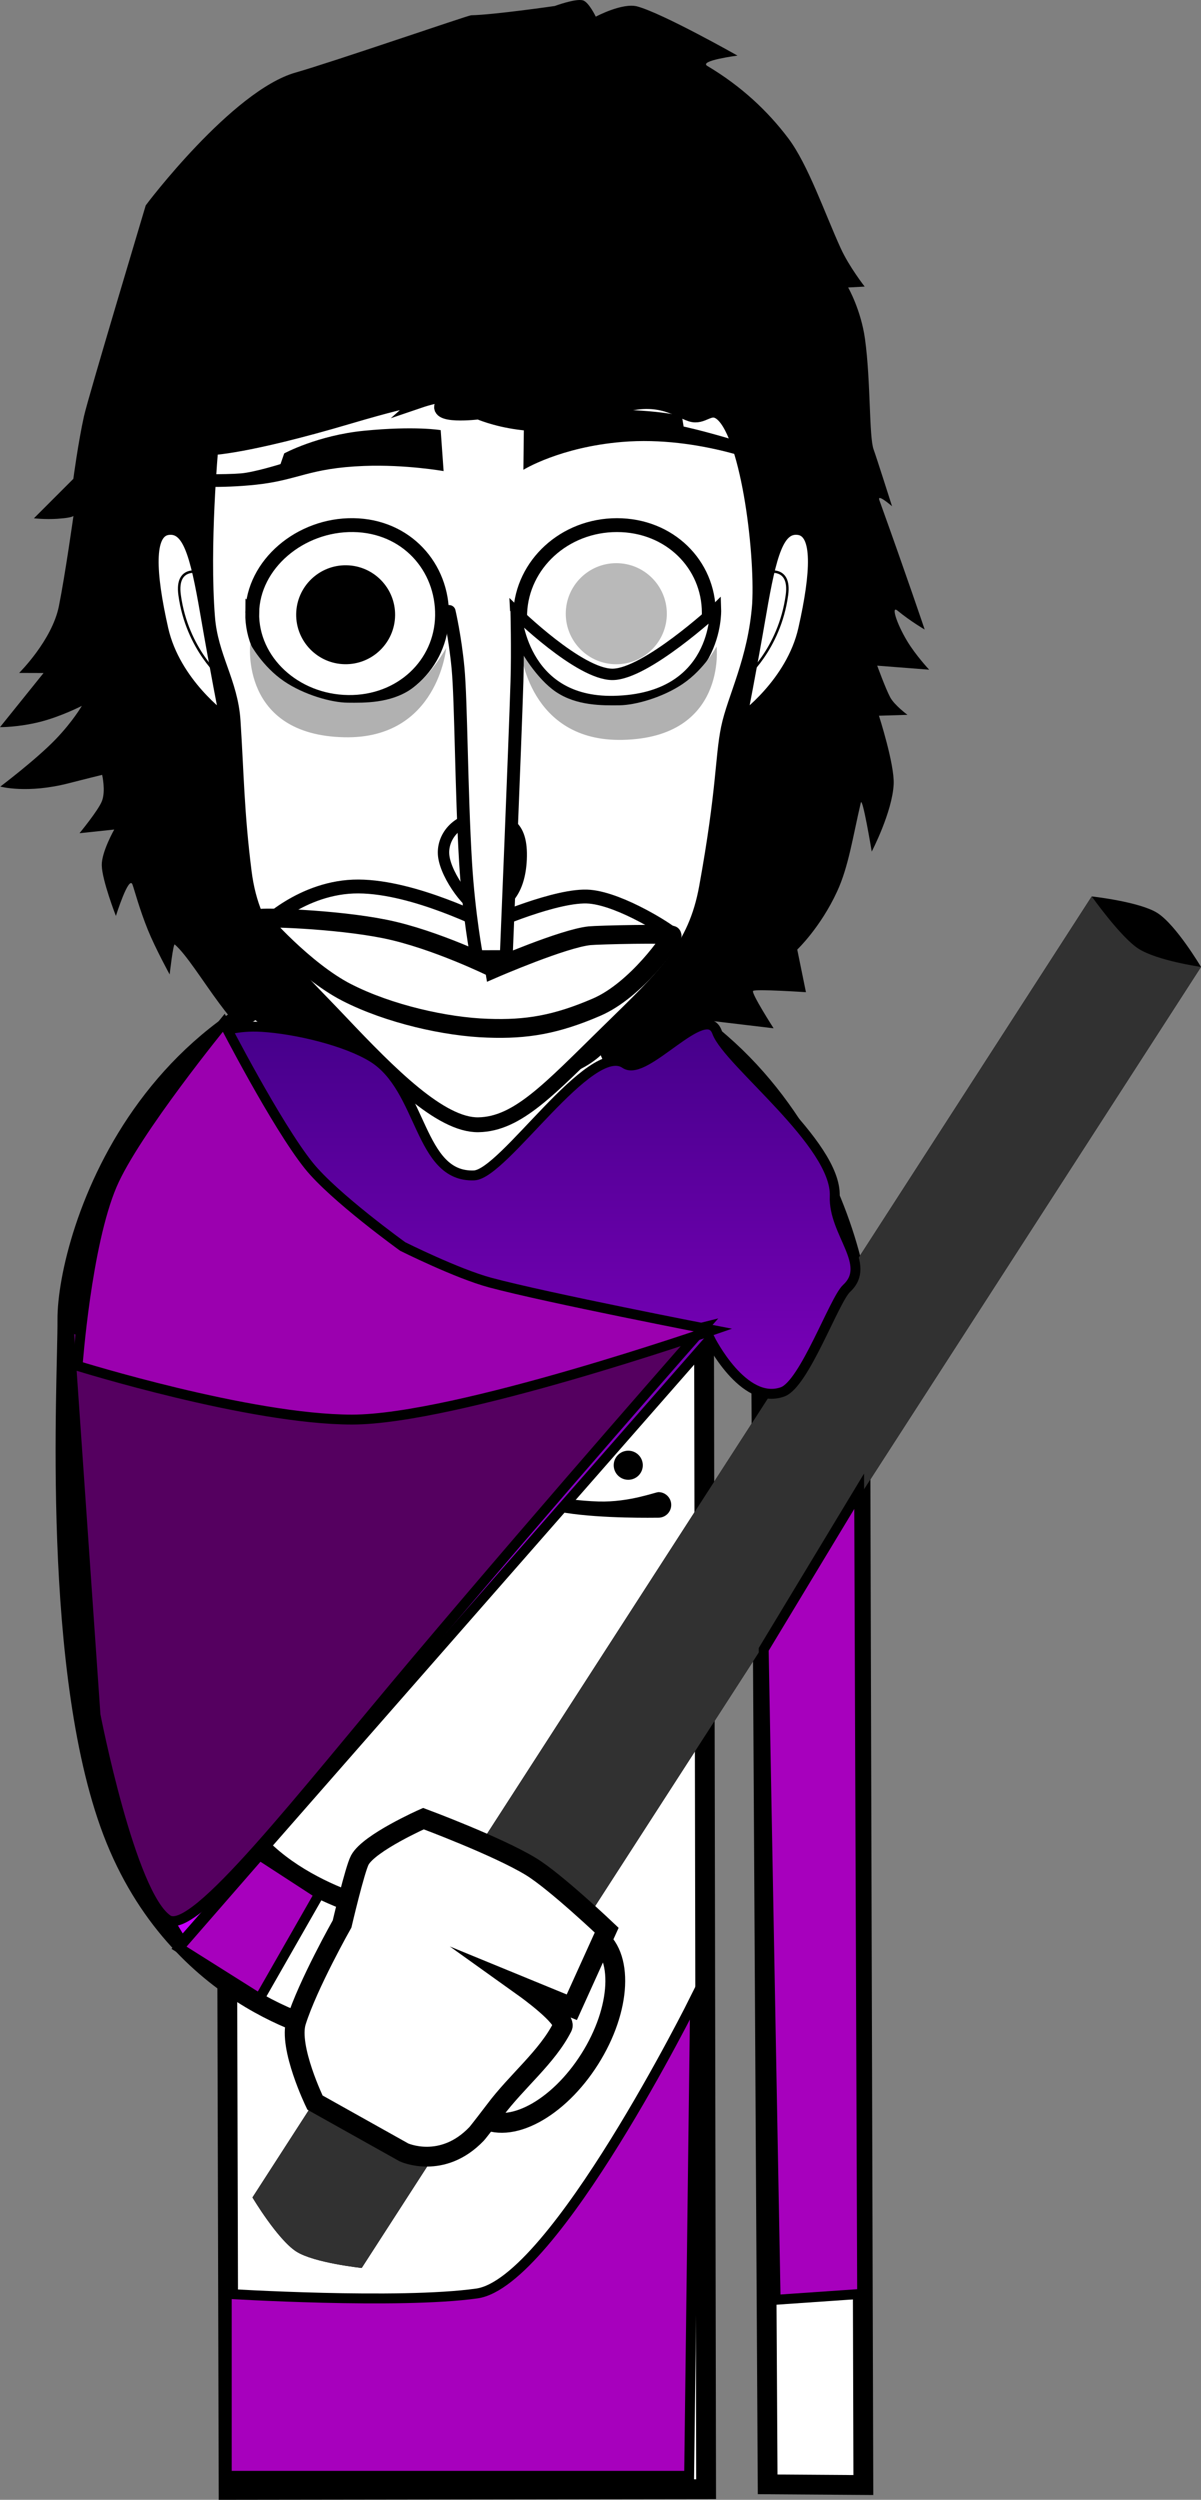 <svg version="1.1" xmlns="http://www.w3.org/2000/svg" xmlns:xlink="http://www.w3.org/1999/xlink" width="121.269" height="252.366" viewBox="0,0,121.269,252.366"><rect x="0" y="0" width="121.269" height="252.366" fill="#808080" stroke="none"/><defs><linearGradient x1="237.474" y1="157.58" x2="237.474" y2="250.185" gradientUnits="userSpaceOnUse" id="color-1"><stop offset="0" stop-color="#45008a"/><stop offset="1" stop-color="#ca00ff"/></linearGradient></defs><g transform="translate(-190.603,-54.156)"><g data-paper-data="{&quot;isPaintingLayer&quot;:true}" fill-rule="nonzero" stroke-linejoin="miter" stroke-miterlimit="10" stroke-dasharray="" stroke-dashoffset="0" style="mix-blend-mode: normal"><path d="M224.367,259.414c0,0 -15.247,-2.779 -22.072,-19.563c-6.633,-16.311 -4.848,-46.554 -4.888,-52.449c-0.055,-8.153 8.187,-36.761 40.202,-36.921c31.602,-0.158 39.857,29.487 39.849,36.897c-0.011,6.81 0.321,117.653 0.321,117.653l-9.663,-0.071l-0.659,-114.343c0,0 0.075,-3.099 -2.816,-3.154c-3.434,-0.065 -2.945,3.116 -2.945,3.116l0.205,114.87l-48.214,0.072l-0.305,-115.233c0,0 0.279,-2.919 -2.886,-2.934c-3.111,-0.015 -2.816,2.909 -2.816,2.909c0,0 2.26,35.548 6.099,45.62c3.312,8.69 15.587,11.28 15.587,11.28z" fill="#ffffff" stroke="#000000" stroke-width="2" stroke-linecap="butt"/><g stroke-linecap="butt"><g stroke="#000000" stroke-width="0"><path d="M216.094,275.998l84.745,-131.344c0,0 4.864,0.534 6.647,1.684c1.889,1.219 4.386,5.434 4.386,5.434l-84.745,131.344c0,0 -4.836,-0.516 -6.612,-1.662c-1.894,-1.222 -4.421,-5.457 -4.421,-5.457z" fill="#000000"/><path d="M216.094,275.998l84.745,-131.344c0,0 2.923,4.119 4.706,5.269c1.889,1.219 6.327,1.85 6.327,1.85l-84.745,131.344c0,0 -4.836,-0.516 -6.612,-1.662c-1.894,-1.222 -4.421,-5.457 -4.421,-5.457z" fill="#313131"/></g><g fill="none" stroke="none" stroke-width="1" font-family="sans-serif" font-weight="normal" font-size="12" text-anchor="start"/><g data-paper-data="{&quot;index&quot;:null}" fill="#ffffff" stroke="#000000" stroke-width="2"><path d="M250.151,262.028c-3.195,5.055 -8.112,7.683 -10.983,5.868c-2.87,-1.814 -2.607,-7.383 0.588,-12.438c3.195,-5.055 8.112,-7.683 10.983,-5.868c2.87,1.814 2.607,7.383 -0.588,12.438z"/><path d="M222.406,266.42c0,0 -2.709,-5.59 -1.898,-8.174c1.171,-3.732 4.636,-9.858 4.636,-9.858c0,0 1.295,-5.535 1.792,-6.455c0.949,-1.757 6.424,-4.179 6.424,-4.179c0,0 7.458,2.773 10.854,4.84c2.475,1.506 7.649,6.421 7.649,6.421l-3.523,7.782l-4.728,-1.941c0,0 4.235,3.028 3.787,3.917c-1.546,3.061 -4.599,5.454 -6.829,8.439c-0.164,0.22 -1.668,2.186 -1.846,2.372c-3.484,3.639 -7.336,1.864 -7.336,1.864z"/></g></g><path d="M194.025,106.482l3.984,-3.985c0,0 0.486,-3.676 1.075,-6.328c0.438,-1.97 6.222,-21.206 6.232,-21.275c0.005,-0.032 8.716,-11.59 15.138,-13.415c3.685,-1.047 17.393,-5.768 17.719,-5.781c2.305,-0.047 8.448,-0.937 8.448,-0.937c0,0 2.08,-0.768 2.825,-0.574c0.606,0.158 1.314,1.651 1.314,1.651c0,0 2.701,-1.441 4.198,-1.03c2.616,0.719 10.111,4.961 10.111,4.961c0,0 -3.949,0.508 -3.045,1.045c3.434,2.044 6.096,4.549 8.17,7.297c2,2.65 3.674,7.546 5.292,11.096c0.863,1.893 2.426,3.881 2.426,3.881l-1.669,0.09c0,0 1.297,2.261 1.703,5.214c0.587,4.271 0.4,9.866 0.869,11.141c0.265,0.721 1.86,5.73 1.86,5.73c0,0 -1.541,-1.337 -1.283,-0.62c2.663,7.39 4.58,13.068 4.58,13.068c0,0 -1.434,-0.831 -2.746,-1.912c-0.666,-0.548 -0.106,1.264 0.949,3.032c0.885,1.482 2.249,2.933 2.249,2.933l-5.246,-0.408c0,0 0.837,2.311 1.316,3.205c0.42,0.783 1.737,1.76 1.737,1.76l-2.879,0.089c0,0 1.582,4.901 1.488,6.91c-0.131,2.801 -2.215,6.806 -2.215,6.806c0,0 -0.936,-5.643 -1.104,-4.927c-0.804,3.427 -1.233,6.436 -2.383,8.934c-1.688,3.667 -4.034,5.885 -4.034,5.885l0.877,4.303c0,0 -5.123,-0.339 -5.335,-0.128c-0.215,0.214 2.071,3.774 2.071,3.774l-6.546,-0.781c0,0 -3.158,2.612 -4.883,3.525c-1.639,0.867 -5.223,1.823 -5.223,1.823l-0.806,-1.847c0,0 -1.14,1.172 -3.346,1.956c-2.493,0.886 -6.228,1.396 -9.005,1.372c-16.306,-0.255 -23.643,-7.847 -23.643,-7.847l0.741,3.226c0,0 -1.707,-1.844 -3.284,-3.974c-1.693,-2.286 -3.302,-4.901 -4.472,-5.915c-0.159,-0.138 -0.516,3.029 -0.516,3.029c0,0 -1.45,-2.65 -2.202,-4.507c-0.845,-2.089 -1.346,-3.997 -1.548,-4.563c-0.364,-1.02 -1.678,3.16 -1.678,3.16c0,0 -1.397,-3.582 -1.427,-5.113c-0.026,-1.355 1.26,-3.61 1.26,-3.61l-3.508,0.371c0,0 1.902,-2.308 2.265,-3.243c0.396,-1.021 0.021,-2.649 0.021,-2.649c0,0 -2.15,0.531 -3.334,0.838c-4.233,1.097 -6.947,0.345 -6.947,0.345c0,0 3.608,-2.717 5.584,-4.77c1.76,-1.828 2.647,-3.377 2.647,-3.377c0,0 -2.108,1.085 -4.233,1.618c-2.217,0.556 -4.03,0.531 -4.03,0.531l4.397,-5.465l-2.466,-0.009c0,0 3.321,-3.282 4.014,-6.738c0.642,-3.201 1.486,-9.219 1.486,-9.219c0,0 0.338,0.262 -1.63,0.395c-1.248,0.085 -2.378,-0.049 -2.378,-0.049z" fill="#000000" stroke="none" stroke-width="1.5" stroke-linecap="butt"/><path d="M211.561,116.506c-0.577,-7.293 0.335,-17.154 0.335,-17.154c0,0 3.411,-0.041 13.914,-3.144c8.07,-2.384 7.294,-1.656 7.294,-1.656c0,0 3.563,-1.212 2.315,0.243c-1.327,1.547 3.537,0.949 3.537,0.949c0,0 6.332,2.85 13.169,-0.211c4.654,-1.92 6.844,-0.01 8.252,0.443c1.184,0.382 1.814,-0.884 2.892,-0.217c2.783,1.724 4.343,13.845 4.032,19.403c-0.422,5.669 -2.533,9.5 -3.15,12.521c-0.617,3.021 -0.41,6.137 -2.206,16.04c-1.121,6.18 -4.162,8.925 -10.019,14.661c-5.858,5.736 -9.054,9.253 -13.014,9.322c-3.811,0.066 -8.936,-5.1 -13.935,-10.382c-5.324,-5.625 -8.875,-8.477 -9.716,-15.14c-0.757,-6 -0.777,-9.909 -1.123,-15.248c-0.253,-3.903 -2.261,-6.445 -2.576,-10.428z" fill="#ffffff" stroke="#000000" stroke-width="1.5" stroke-linecap="butt"/><path d="M259.631,97.219c0,0 1.524,0.318 4.256,1.11c2.495,0.724 4.449,1.744 4.449,1.744l0.195,1.17c0,0 -7.25,-3.13 -15.116,-2.471c-6.29,0.527 -9.963,2.812 -9.963,2.812l0.046,-4.177c0,0 3.127,-1.704 7.864,-1.856c4.904,-0.157 8.091,0.591 8.091,0.591z" data-paper-data="{&quot;index&quot;:null}" fill="#000000" stroke="none" stroke-width="1.5" stroke-linecap="butt"/><path d="M239.193,145.934c-1.034,0 -3.538,-3.26 -3.787,-5.364c-0.222,-1.882 1.315,-3.828 3.787,-3.828c2.472,0 4.202,0.491 4.03,4.189c-0.146,3.138 -1.558,5.003 -4.03,5.003z" fill="#ffffff" stroke="#000000" stroke-width="1.15" stroke-linecap="butt"/><path d="M213.261,126.63c0,0 -4.932,-3.517 -6.164,-8.975c-1.296,-5.743 -1.461,-9.733 0.48,-9.992c1.941,-0.259 2.703,2.377 3.733,8.356c1.029,5.979 1.951,10.611 1.951,10.611z" data-paper-data="{&quot;index&quot;:null}" fill="#ffffff" stroke="#000000" stroke-width="1" stroke-linecap="butt"/><path d="M213.058,122.682c0,0 -3.564,-2.923 -4.318,-8.451c-0.421,-3.083 2.157,-2.28 2.157,-2.28" fill="none" stroke="#000000" stroke-width="0.25" stroke-linecap="round"/><path d="M216.071,116.026c0.071,-4.892 4.838,-8.936 10.211,-8.858c5.373,0.078 9.027,4.248 8.956,9.14c-0.071,4.892 -4.124,8.794 -9.497,8.716c-5.373,-0.078 -9.742,-4.107 -9.671,-8.999z" fill="#ffffff" stroke="#000000" stroke-width="1.4" stroke-linecap="butt"/><path d="M220.509,116.144c0.04,-2.758 2.309,-4.962 5.067,-4.922c2.758,0.04 4.962,2.309 4.922,5.067c-0.04,2.758 -2.309,4.962 -5.067,4.922c-2.758,-0.04 -4.962,-2.309 -4.922,-5.067z" fill="#000000" stroke="none" stroke-width="1.5" stroke-linecap="butt"/><path d="M243.128,116.027c0.204,-4.888 4.453,-8.858 9.77,-8.858c5.318,0 9.275,3.966 9.275,8.858c0,4.892 -3.886,9.071 -9.7,9.142c-5.53,0.067 -9.558,-4.037 -9.345,-9.142z" fill="#ffffff" stroke="#000000" stroke-width="1.4" stroke-linecap="butt"/><path d="M247.73,116.112c0,-2.818 2.285,-5.103 5.103,-5.103c2.818,0 5.103,2.285 5.103,5.103c0,2.818 -2.285,5.103 -5.103,5.103c-2.818,0 -5.103,-2.285 -5.103,-5.103z" fill="#b9b9b9" stroke="none" stroke-width="1.5" stroke-linecap="butt"/><path d="M262.847,115.736c0,0 0.297,9.01 -10.239,9.242c-9.47,0.213 -9.924,-9.017 -9.924,-9.017c0,0 6.425,6.314 9.788,6.276c3.358,-0.037 10.375,-6.501 10.375,-6.501z" fill="#ffffff" stroke="#000000" stroke-width="1.15" stroke-linecap="butt"/><path d="M219.301,99.927c0,0 3.37,-1.819 8.032,-2.282c5.167,-0.513 7.768,-0.066 7.768,-0.066l0.295,4.137c0,0 -3.836,-0.681 -8.018,-0.521c-5.593,0.213 -6.645,1.433 -10.898,1.891c-3.644,0.393 -6.737,0.159 -6.737,0.159l-0.026,-1.232c0,0 3.595,0.074 5.234,-0.068c1.352,-0.117 3.976,-0.938 3.976,-0.938z" fill="#000000" stroke="none" stroke-width="1.5" stroke-linecap="butt"/><path d="M267.494,116.018c1.029,-5.979 1.791,-8.615 3.733,-8.356c1.941,0.259 1.776,4.249 0.48,9.992c-1.232,5.458 -6.164,8.975 -6.164,8.975c0,0 0.922,-4.633 1.951,-10.611z" data-paper-data="{&quot;index&quot;:null}" fill="#ffffff" stroke="#000000" stroke-width="1" stroke-linecap="butt"/><path d="M267.906,111.951c0,0 2.578,-0.803 2.157,2.28c-0.754,5.527 -4.318,8.451 -4.318,8.451" data-paper-data="{&quot;index&quot;:null}" fill="none" stroke="#000000" stroke-width="0.25" stroke-linecap="round"/><path d="" data-paper-data="{&quot;index&quot;:null}" fill="#000000" stroke="none" stroke-width="1.5" stroke-linecap="butt"/><path d="" fill="#ffffff" stroke="none" stroke-width="0.5" stroke-linecap="butt"/><path d="" fill="#000000" stroke="none" stroke-width="0.5" stroke-linecap="butt"/><path d="" fill="#ff0000" stroke="none" stroke-width="0.5" stroke-linecap="butt"/><path d="" fill="#000000" stroke="none" stroke-width="0.5" stroke-linecap="butt"/><path d="" fill="#000000" stroke="none" stroke-width="0.5" stroke-linecap="butt"/><path d="" fill="#000000" stroke="none" stroke-width="0.5" stroke-linecap="butt"/><path d="" fill="#000000" stroke="none" stroke-width="0.5" stroke-linecap="butt"/><path d="" fill="#000000" stroke="none" stroke-width="0.5" stroke-linecap="butt"/><path d="" fill="#000000" stroke="none" stroke-width="0.5" stroke-linecap="butt"/><path d="M262.96,119.42c0,0 1.049,9.198 -9.487,9.43c-9.47,0.213 -10.3,-9.017 -10.3,-9.017c0,0 1.564,2.819 3.558,4.167c2.106,1.423 4.69,1.377 6.418,1.358c1.615,-0.018 4.365,-0.785 6.395,-2.161c2.191,-1.485 3.416,-3.776 3.416,-3.776z" fill="#b1b1b1" stroke="#000000" stroke-width="0" stroke-linecap="butt"/><path d="M219.286,122.933c2.03,1.376 4.78,2.143 6.395,2.161c1.728,0.019 4.312,0.065 6.418,-1.358c1.994,-1.347 3.558,-4.167 3.558,-4.167c0,0 -0.83,9.231 -10.3,9.017c-10.537,-0.232 -9.487,-9.43 -9.487,-9.43c0,0 1.226,2.291 3.416,3.776z" data-paper-data="{&quot;index&quot;:null}" fill="#b1b1b1" stroke="#000000" stroke-width="0" stroke-linecap="butt"/><path d="M208.679,250.788l8.133,-9.337l6.024,3.916l-6.024,10.542z" fill="#a700bd" stroke="#000000" stroke-width="1" stroke-linecap="butt"/><path d="M268.921,286.33l-1.205,-65.663l9.639,-15.964l0.301,81.024z" fill="#a700bd" stroke="#000000" stroke-width="1" stroke-linecap="butt"/><path d="M213.499,304.101v-18.374c0,0 17.381,1.075 25.254,-0.036c7.789,-1.098 22.036,-29.784 22.036,-29.784l-0.602,48.193z" fill="#a700bd" stroke="#000000" stroke-width="1" stroke-linecap="butt"/><path d="M252.571,202.078c0,-0.811 0.658,-1.469 1.469,-1.469c0.811,0 1.469,0.658 1.469,1.469c0,0.811 -0.658,1.469 -1.469,1.469c-0.811,0 -1.469,-0.658 -1.469,-1.469z" fill="#000000" stroke="none" stroke-width="1.5" stroke-linecap="butt"/><path d="M251.076,205.739c3.074,0.084 5.703,-0.947 6.012,-0.947c0.713,0 1.291,0.578 1.291,1.291c0,0.713 -0.578,1.291 -1.291,1.291c-0.381,0 -5.599,0.103 -9.384,-0.49c-3.303,-0.518 -5.259,-1.714 -5.259,-2.046c0,-0.403 4.631,0.793 8.63,0.902z" data-paper-data="{&quot;index&quot;:null}" fill="#000000" stroke="none" stroke-width="1.5" stroke-linecap="butt"/><path d="M198.74,216.45c0,0 -1.381,-17.403 -0.458,-28.25c0.666,-7.826 1.892,-9.822 3.101,-14.239c2.03,-7.418 11.514,-15.644 11.514,-15.644c0,0 1.604,-0.651 4.154,-0.493c3.494,0.217 8.501,1.424 11.172,3.074c5.075,3.134 4.651,12.141 10.249,11.92c2.997,-0.119 11.747,-13.702 15.261,-11.272c2.035,1.407 8.101,-6.388 9.273,-3.189c1.108,3.023 12.111,11.257 11.884,16.562c-0.158,3.697 3.821,6.879 1.196,9.306c-1.245,1.151 -4.262,9.662 -6.466,10.448c-3.969,1.415 -7.326,-5.332 -7.326,-5.332c0,0 -6.289,7.177 -11.223,12.808c-9.555,10.905 -42.09,48.035 -42.09,48.035c0,0 -5.754,-9.209 -7.446,-14.785c-1.721,-5.668 -2.795,-18.951 -2.795,-18.951z" fill="url(#color-1)" stroke="#000000" stroke-width="1" stroke-linecap="butt"/><path d="M200.246,227.287l-2.711,-39.157l28.012,9.036l36.145,-9.036c0,0 -15.096,17.143 -29.021,33.646c-11.793,13.976 -22.491,27.919 -25.118,26.185c-3.781,-2.496 -7.307,-20.674 -7.307,-20.674z" fill="#550060" stroke="#000000" stroke-width="1" stroke-linecap="butt"/><path d="M198.438,192.046c0,0 0.882,-12.175 3.475,-18.26c2.289,-5.372 11.285,-16.378 11.285,-16.378c0,0 5.287,10.299 8.573,14.406c2.549,3.186 9.499,8.184 9.499,8.184c0,0 5.477,2.737 8.811,3.635c5.738,1.545 22.515,4.799 22.515,4.799c0,0 -25.98,9.036 -36.446,9.036c-10.315,0 -27.711,-5.422 -27.711,-5.422z" fill="#9b00af" stroke="#000000" stroke-width="1" stroke-linecap="butt"/><g fill="#ffffff" stroke="#000000" stroke-linecap="butt"><path d="M247.367,150.442c-2.719,0.244 -6.98,1.675 -6.98,1.675c0,0 -6.812,-2.003 -12.981,-2.926c-4.944,-0.74 -10.399,-1.195 -10.41,-1.262c-0.014,-0.091 4.097,-4.31 9.803,-4.28c5.707,0.03 12.904,3.8 13.152,3.817c0,0 6.965,-3.081 10.211,-2.783c3.247,0.298 8.154,3.525 8.134,3.645c0,0 -8.552,1.899 -10.93,2.113z" stroke-width="1.4"/><path d="M240.514,151.917c0,0 6.957,-3.015 9.614,-3.293c0.873,-0.091 8.317,-0.257 8.342,-0.042c0.029,0.246 -3.556,5.498 -7.633,7.255c-4.076,1.757 -7.05,2.268 -10.986,2.121c-4.207,-0.133 -9.995,-1.434 -14.247,-3.613c-4.252,-2.179 -8.8,-7.336 -8.774,-7.454c0.038,-0.169 7.551,0.025 12.642,1.051c5.091,1.027 11.042,3.974 11.042,3.974z" stroke-width="1.9"/></g><path d="M242.795,115.84c0,0 0.103,3.97 0.006,7.127c-0.192,6.251 -1.081,27.761 -1.081,27.761l-2.982,0.009c0,0 -0.803,-4.173 -1.123,-9.5c-0.434,-7.211 -0.45,-16.293 -0.763,-19.632c-0.298,-3.165 -0.896,-5.715 -0.896,-5.715" fill="#ffffff" stroke="#000000" stroke-width="1.3" stroke-linecap="round"/></g></g></svg>